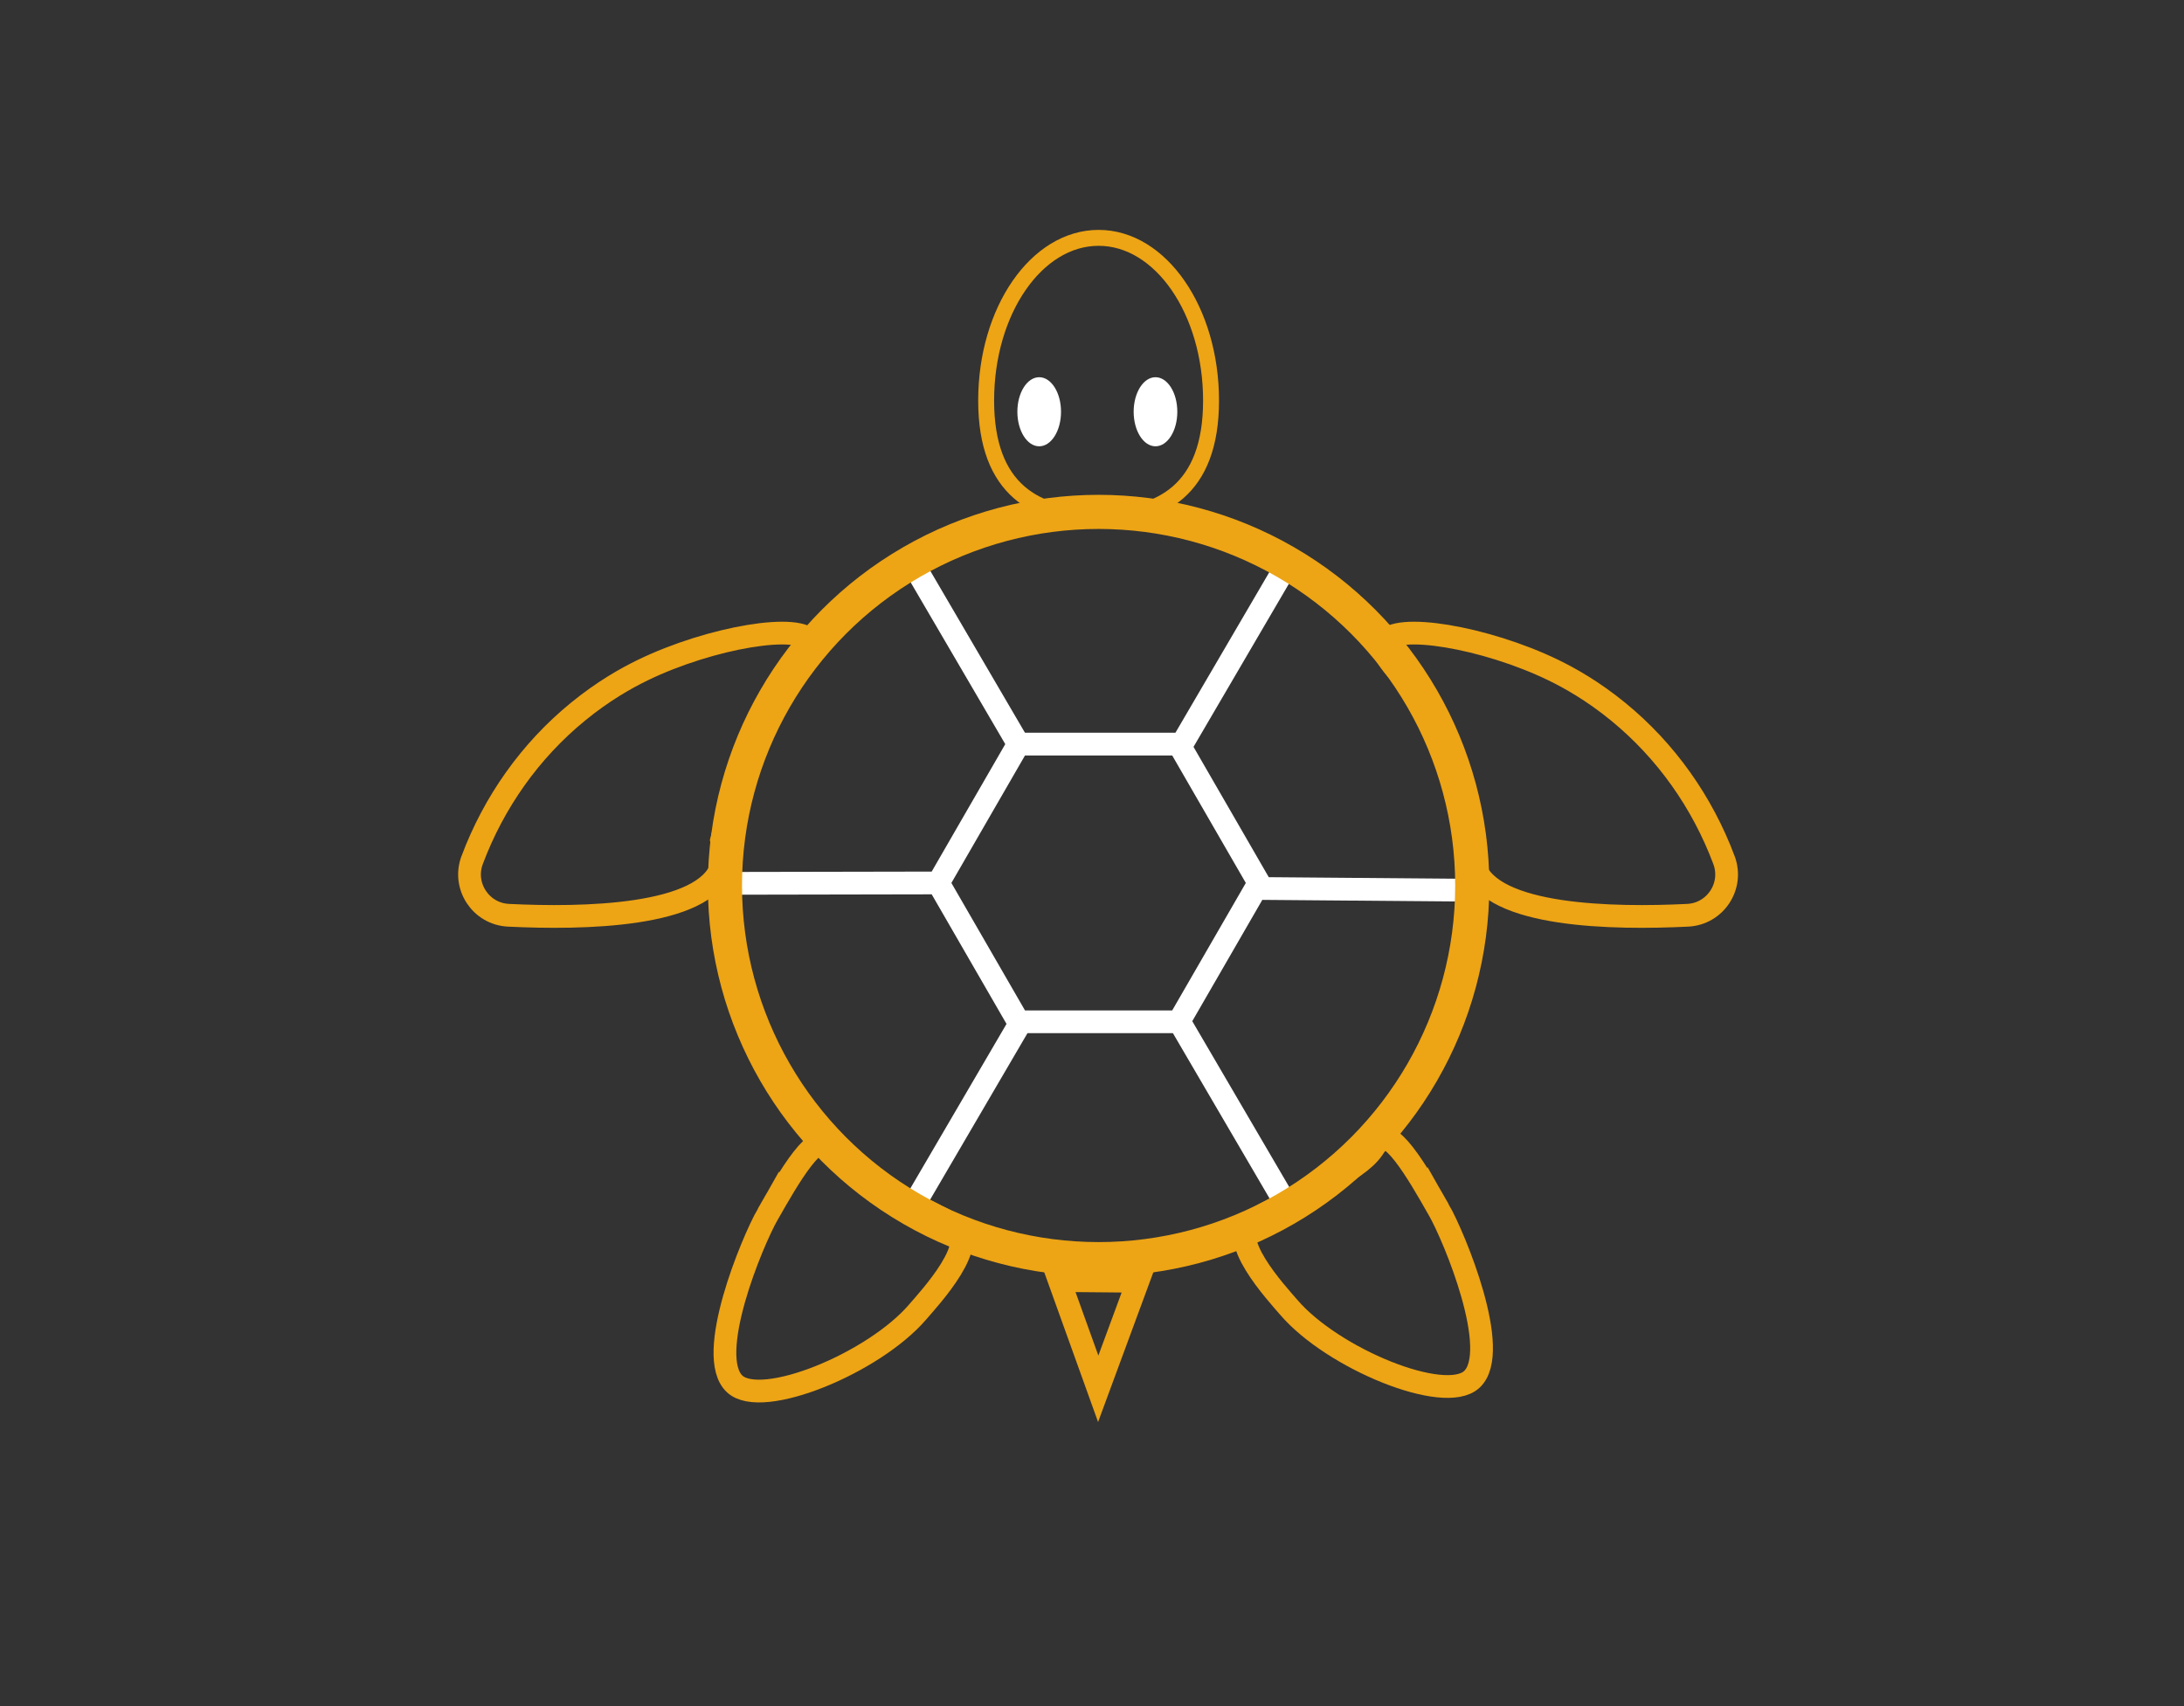 <svg xmlns="http://www.w3.org/2000/svg" xml:space="preserve" style="enable-background:new 0 0 1920 1500" viewBox="0 0 1920 1500"><rect x="0" y="0" width="1920" height="1500" fill="#333333" stroke="none"/><style>.st0{display:none}.st1{display:inline;fill:#335252;stroke:#1d1d1b;stroke-miterlimit:10}.st4{fill:#fff}.st5,.st6{fill:none;stroke:#eda415;stroke-width:20;stroke-miterlimit:10}.st6{stroke:#fff}.st8{display:inline;fill:#fff}.st9{font-family:&quot;TwCenMT-Regular&quot;}.st10{font-size:320px}.st11{letter-spacing:16}.st12,.st13,.st14{display:inline;fill:none}.st12{stroke:#eda415;stroke-width:14;stroke-miterlimit:10}.st13,.st14{stroke-width:20}.st13{stroke:#eda415;stroke-miterlimit:10}.st14{stroke:#fff}.st14,.st15,.st16{stroke-miterlimit:10}.st15{display:inline;fill:none;stroke:#eda415;stroke-width:30}.st16{fill:#e4eaea;stroke:#1d1d1b}</style><switch><g><g id="черепаха_1_"><g id="черепаха"><path d="M1064.66 352.18c0 79.01-44.26 101.98-98.86 101.98s-98.86-22.97-98.86-101.98 44.26-143.06 98.86-143.06c54.6.01 98.86 64.06 98.86 143.06z" style="fill:none;stroke:#eda415;stroke-width:14;stroke-miterlimit:10"/><ellipse cx="913.58" cy="362.01" class="st4" rx="19.19" ry="30.37"/><ellipse cx="1015.81" cy="362.01" class="st4" rx="19.19" ry="30.37"/><path d="m1000.34 1126.5-34.87 94.52-34.21-95.16zM1515.59 756.16c-19.08-50.88-50.98-96.1-93.07-130.48-22.22-18.16-42.43-29.49-56.98-36.55-59.6-28.93-140.01-42.38-148.33-24.36-2.61 5.66 2.06 14.03 9.9 23.04 17.44 20.05 32.29 42.22 43.54 66.29 4 8.57 7.14 15.45 7.74 17.25 1.91 5.69 17.89 67.2 17.89 67.2-2.56 9.45-2.07 17.04 0 23.21 14.95 44.48 122.54 46.14 187.42 42.93 24.33-1.21 40.44-25.73 31.89-48.53zM674.86 1067.71c-13.68 23.99-55.37 124.46-28.98 149.04 23.82 22.19 122.35-18.27 160.98-63.43 10.12-11.83 57.42-62.57 30.72-76.92-54.69-29.38-96.1-44.06-107.38-66.79-10.4-20.96-37.29 26.46-55.34 58.1zM415.08 756.16c19.08-50.88 50.98-96.1 93.07-130.48 22.22-18.16 42.43-29.49 56.98-36.55 59.6-28.93 140.01-42.38 148.33-24.36 2.61 5.66-2.06 14.03-9.9 23.04-17.44 20.05-32.29 42.22-43.54 66.29-4 8.57-7.14 15.45-7.74 17.25-1.91 5.69-17.89 67.2-17.89 67.2 2.56 9.45 2.07 17.04 0 23.21-14.95 44.48-122.54 46.14-187.42 42.93-24.33-1.21-40.44-25.73-31.89-48.53z" class="st5"/><path d="m895.32 654.2-93.7-160.24" class="st6"/><path d="M1264.92 1063.71c13.68 23.99 55.37 124.46 28.98 149.04-23.82 22.19-122.35-18.27-160.98-63.43-10.12-11.83-57.42-62.57-30.72-76.92 54.69-29.38 96.1-44.06 107.38-66.79 10.41-20.96 37.29 26.46 55.34 58.1z" class="st5"/><path d="m1039.09 654.2 93.7-160.24M895.32 902.14l-93.7 160.25M1039.09 902.14l93.7 160.25M824.84 776.28l-187.53.35M1291.29 782.67l-187.53-1.56M1036.28 898.36H895.32l-70.48-122.08 70.48-122.08h140.96l70.49 122.08z" class="st6"/><circle cx="965.8" cy="778.54" r="328.49" style="fill:none;stroke:#eda415;stroke-width:30;stroke-miterlimit:10"/></g></g></g></switch></svg>